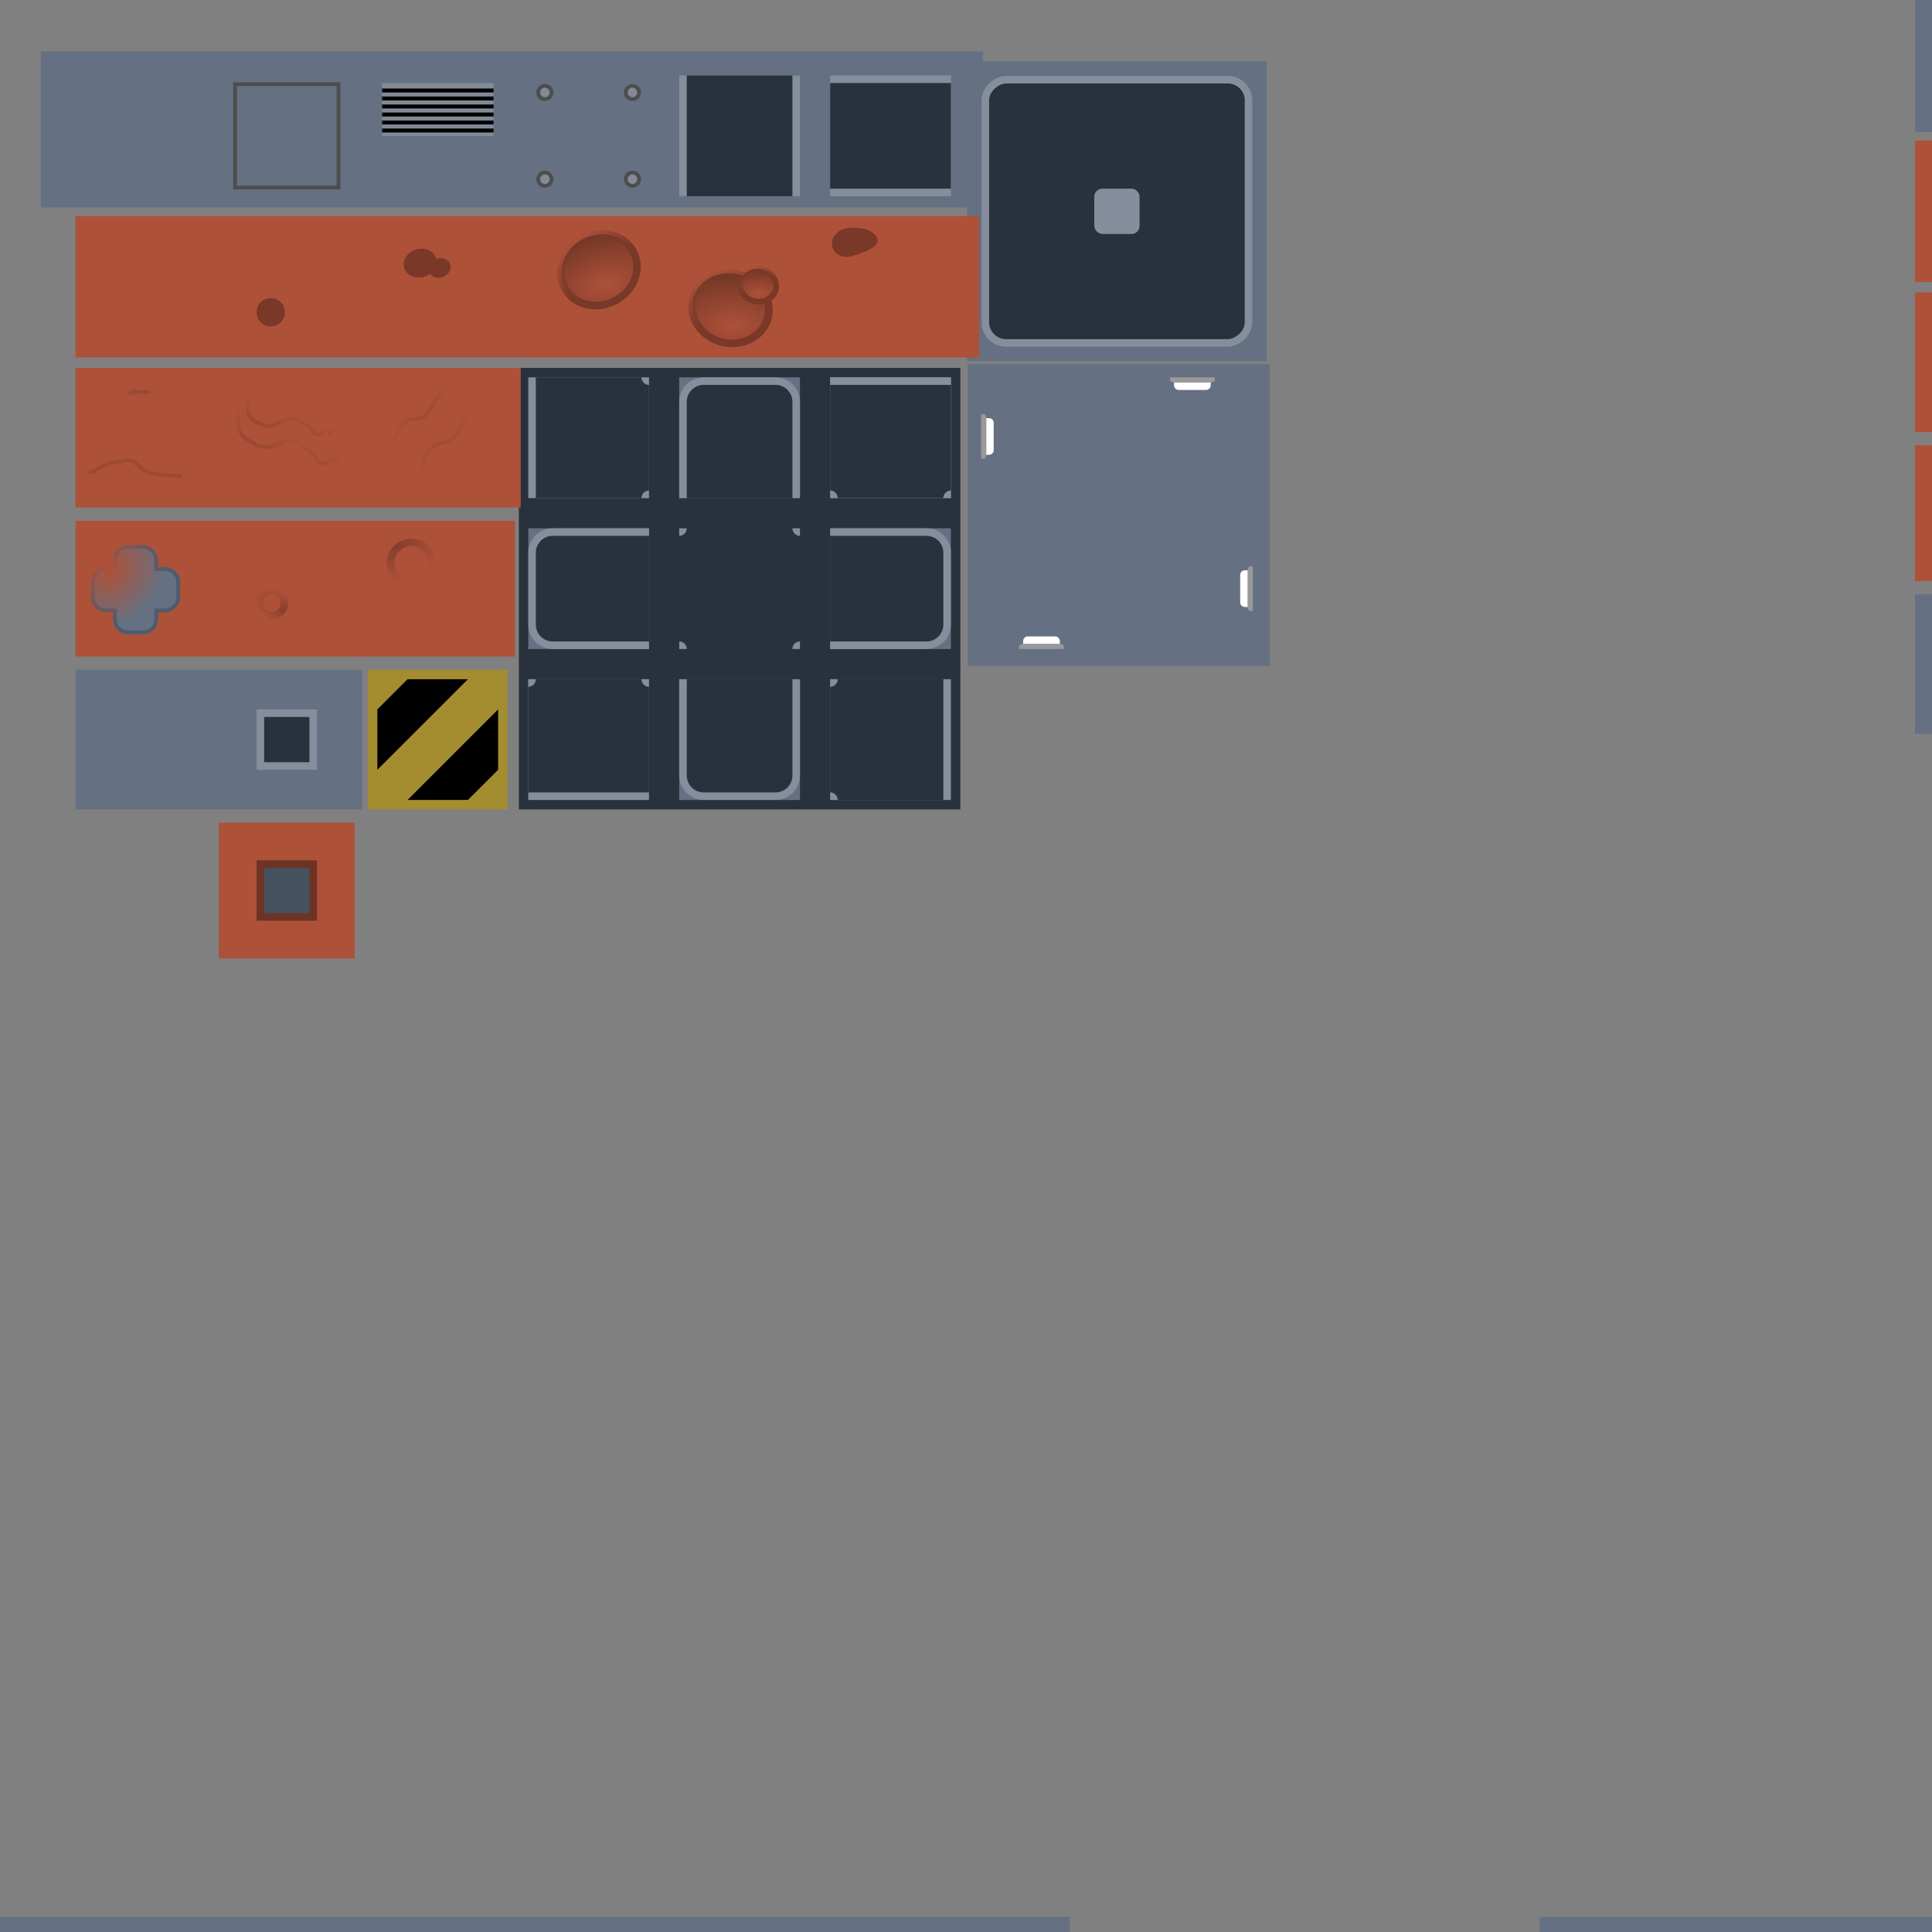 <?xml version="1.0" encoding="UTF-8" standalone="no"?>
<!-- Created with Inkscape (http://www.inkscape.org/) -->

<svg
   xmlns:dc="http://purl.org/dc/elements/1.1/"
   xmlns:cc="http://creativecommons.org/ns#"
   xmlns:rdf="http://www.w3.org/1999/02/22-rdf-syntax-ns#"
   xmlns:svg="http://www.w3.org/2000/svg"
   xmlns="http://www.w3.org/2000/svg"
   xmlns:xlink="http://www.w3.org/1999/xlink"
   xmlns:sodipodi="http://sodipodi.sourceforge.net/DTD/sodipodi-0.dtd"
   xmlns:inkscape="http://www.inkscape.org/namespaces/inkscape"
   width="512"
   height="512"
   viewBox="0 0 512 512"
   id="svg2"
   version="1.1"
   inkscape:version="0.91 r13725"
   sodipodi:docname="tileset.svg"
   inkscape:export-filename="/home/mauve/dev/pyweek24/gfx/mars_tiles.png"
   inkscape:export-xdpi="90"
   inkscape:export-ydpi="90">
  <rect x="0" y="0" width="512" height="512" fill="#808080" stroke="none"/>
  <defs
     id="defs4">
    <linearGradient
       inkscape:collect="always"
       id="linearGradient4850">
      <stop
         style="stop-color:#793828;stop-opacity:1;"
         offset="0"
         id="stop4852" />
      <stop
         style="stop-color:#793828;stop-opacity:0;"
         offset="1"
         id="stop4854" />
    </linearGradient>
    <linearGradient
       inkscape:collect="always"
       id="linearGradient4842">
      <stop
         style="stop-color:#793828;stop-opacity:1;"
         offset="0"
         id="stop4844" />
      <stop
         style="stop-color:#793828;stop-opacity:0;"
         offset="1"
         id="stop4846" />
    </linearGradient>
    <linearGradient
       inkscape:collect="always"
       id="linearGradient4826">
      <stop
         style="stop-color:#ae5139;stop-opacity:1;"
         offset="0"
         id="stop4828" />
      <stop
         style="stop-color:#ae5139;stop-opacity:0;"
         offset="1"
         id="stop4830" />
    </linearGradient>
    <linearGradient
       inkscape:collect="always"
       id="linearGradient4781">
      <stop
         style="stop-color:#000000;stop-opacity:1;"
         offset="0"
         id="stop4783" />
      <stop
         style="stop-color:#000000;stop-opacity:0;"
         offset="1"
         id="stop4785" />
    </linearGradient>
    <linearGradient
       inkscape:collect="always"
       id="linearGradient4751">
      <stop
         style="stop-color:#000000;stop-opacity:1;"
         offset="0"
         id="stop4753" />
      <stop
         style="stop-color:#000000;stop-opacity:0;"
         offset="1"
         id="stop4755" />
    </linearGradient>
    <linearGradient
       inkscape:collect="always"
       id="linearGradient4314">
      <stop
         style="stop-color:#793828;stop-opacity:1;"
         offset="0"
         id="stop4316" />
      <stop
         style="stop-color:#793828;stop-opacity:0;"
         offset="1"
         id="stop4318" />
    </linearGradient>
    <linearGradient
       inkscape:collect="always"
       id="linearGradient4290">
      <stop
         style="stop-color:#ae5139;stop-opacity:1"
         offset="0"
         id="stop4292" />
      <stop
         style="stop-color:#683223;stop-opacity:1"
         offset="1"
         id="stop4294" />
    </linearGradient>
    <radialGradient
       inkscape:collect="always"
       xlink:href="#linearGradient4290"
       id="radialGradient4298"
       cx="-186.793"
       cy="808.208"
       fx="-186.793"
       fy="808.208"
       r="11.253"
       gradientTransform="matrix(0.27,1.407,-2.386,0.061,1788.779,1030.974)"
       gradientUnits="userSpaceOnUse" />
    <linearGradient
       inkscape:collect="always"
       xlink:href="#linearGradient4314"
       id="linearGradient4320"
       x1="-185.61"
       y1="812.164"
       x2="-190.32"
       y2="801.078"
       gradientUnits="userSpaceOnUse" />
    <radialGradient
       inkscape:collect="always"
       xlink:href="#linearGradient4290"
       id="radialGradient4298-3"
       cx="-186.793"
       cy="808.208"
       fx="-186.793"
       fy="808.208"
       r="11.253"
       gradientTransform="matrix(0.268,1.423,-2.362,0.062,2061.278,824.92)"
       gradientUnits="userSpaceOnUse" />
    <linearGradient
       gradientTransform="matrix(0.99,0,0,1.011,290.803,-217.76)"
       inkscape:collect="always"
       xlink:href="#linearGradient4314"
       id="linearGradient4320-5"
       x1="-185.61"
       y1="812.164"
       x2="-190.32"
       y2="801.078"
       gradientUnits="userSpaceOnUse" />
    <radialGradient
       inkscape:collect="always"
       xlink:href="#linearGradient4290"
       id="radialGradient4666"
       gradientUnits="userSpaceOnUse"
       gradientTransform="matrix(0.126,0.665,-1.11,0.029,1030.003,701.936)"
       cx="-186.793"
       cy="808.208"
       fx="-186.793"
       fy="808.208"
       r="11.253" />
    <linearGradient
       inkscape:collect="always"
       xlink:href="#linearGradient4314"
       id="linearGradient4668"
       gradientUnits="userSpaceOnUse"
       gradientTransform="matrix(0.465,0,0,0.473,198.036,214.43)"
       x1="-185.61"
       y1="812.164"
       x2="-190.32"
       y2="801.078" />
    <linearGradient
       inkscape:collect="always"
       xlink:href="#linearGradient4751"
       id="linearGradient4757"
       x1="43.487"
       y1="875.939"
       x2="48.083"
       y2="876.293"
       gradientUnits="userSpaceOnUse"
       gradientTransform="matrix(0.473,-1.254,1.229,0.464,-1042.887,288.697)" />
    <linearGradient
       inkscape:collect="always"
       xlink:href="#linearGradient4751"
       id="linearGradient4761"
       gradientUnits="userSpaceOnUse"
       gradientTransform="matrix(0.397,-1.091,1.031,0.277,-865.839,438.678)"
       x1="43.487"
       y1="875.939"
       x2="48.083"
       y2="876.293" />
    <radialGradient
       inkscape:collect="always"
       xlink:href="#linearGradient4781"
       id="radialGradient4787"
       cx="79.344"
       cy="871.071"
       fx="79.344"
       fy="871.071"
       r="11.612"
       gradientTransform="matrix(0.639,1.066,-0.986,0.591,886.565,274.191)"
       gradientUnits="userSpaceOnUse" />
    <radialGradient
       inkscape:collect="always"
       xlink:href="#linearGradient4826"
       id="radialGradient4832"
       cx="7.28"
       cy="906.698"
       fx="7.28"
       fy="906.698"
       r="16"
       gradientUnits="userSpaceOnUse"
       gradientTransform="matrix(0.597,0.597,-0.707,0.707,645.98,18.393)" />
    <radialGradient
       inkscape:collect="always"
       xlink:href="#linearGradient4842"
       id="radialGradient4848"
       cx="68.589"
       cy="897.506"
       fx="68.589"
       fy="897.506"
       r="6.48"
       gradientUnits="userSpaceOnUse"
       gradientTransform="matrix(0.41,1.394,-1.917,0.563,1797.409,84.308)" />
    <radialGradient
       inkscape:collect="always"
       xlink:href="#linearGradient4850"
       id="radialGradient4856"
       cx="47.75"
       cy="914.612"
       fx="47.75"
       fy="914.612"
       r="4.359"
       gradientUnits="userSpaceOnUse"
       gradientTransform="matrix(-2.065,-1.204,0.504,-0.864,-306.503,1522.148)" />
    <radialGradient
       inkscape:collect="always"
       xlink:href="#linearGradient4290"
       id="radialGradient7381"
       gradientUnits="userSpaceOnUse"
       gradientTransform="matrix(0.27,1.407,-2.386,0.061,1788.779,1030.974)"
       cx="-186.793"
       cy="808.208"
       fx="-186.793"
       fy="808.208"
       r="11.253" />
    <linearGradient
       inkscape:collect="always"
       xlink:href="#linearGradient4314"
       id="linearGradient7383"
       gradientUnits="userSpaceOnUse"
       x1="-185.61"
       y1="812.164"
       x2="-190.32"
       y2="801.078" />
    <radialGradient
       inkscape:collect="always"
       xlink:href="#linearGradient4781"
       id="radialGradient7385"
       gradientUnits="userSpaceOnUse"
       gradientTransform="matrix(0.639,1.066,-0.986,0.591,886.565,274.191)"
       cx="79.344"
       cy="871.071"
       fx="79.344"
       fy="871.071"
       r="11.612" />
    <radialGradient
       inkscape:collect="always"
       xlink:href="#linearGradient4781"
       id="radialGradient7387"
       gradientUnits="userSpaceOnUse"
       gradientTransform="matrix(0.639,1.066,-0.986,0.591,886.565,274.191)"
       cx="79.344"
       cy="871.071"
       fx="79.344"
       fy="871.071"
       r="11.612" />
  </defs>
  <sodipodi:namedview
     id="base"
     pagecolor="#ffffff"
     bordercolor="#666666"
     borderopacity="1.0"
     inkscape:pageopacity="0.0"
     inkscape:pageshadow="2"
     inkscape:zoom="1.4142136"
     inkscape:cx="262.19489"
     inkscape:cy="480.36726"
     inkscape:document-units="px"
     inkscape:current-layer="layer1"
     showgrid="true"
     units="px"
     inkscape:window-width="1535"
     inkscape:window-height="876"
     inkscape:window-x="65"
     inkscape:window-y="24"
     inkscape:window-maximized="1"
     inkscape:snap-global="true"
     inkscape:snap-bbox="false"
     inkscape:snap-nodes="false"
     inkscape:snap-others="false"
     inkscape:snap-grids="true"
     showguides="false">
    <inkscape:grid
       type="xygrid"
       id="grid3355"
       spacingx="8"
       spacingy="8"
       originx="0"
       originy="-8" />
  </sodipodi:namedview>
  <g
     inkscape:label="Layer 1"
     inkscape:groupmode="layer"
     id="layer1"
     transform="translate(0,-540.362)">
    <rect
       transform="matrix(0,1,-1,0,0,0)"
       y="-335.712"
       x="556.65"
       height="79.425"
       width="79.425"
       id="rect3592"
       style="color:#000000;clip-rule:nonzero;display:inline;overflow:visible;visibility:visible;opacity:1;isolation:auto;mix-blend-mode:normal;color-interpolation:sRGB;color-interpolation-filters:linearRGB;solid-color:#000000;solid-opacity:1;fill:#657182;fill-opacity:1;fill-rule:evenodd;stroke:none;stroke-width:1px;stroke-linecap:butt;stroke-linejoin:miter;stroke-miterlimit:4;stroke-dasharray:none;stroke-dashoffset:0;stroke-opacity:1;color-rendering:auto;image-rendering:auto;shape-rendering:auto;text-rendering:auto;enable-background:accumulate" />
    <rect
       style="color:#000000;clip-rule:nonzero;display:inline;overflow:visible;visibility:visible;opacity:1;isolation:auto;mix-blend-mode:normal;color-interpolation:sRGB;color-interpolation-filters:linearRGB;solid-color:#000000;solid-opacity:1;fill:#657182;fill-opacity:1;fill-rule:evenodd;stroke:none;stroke-width:1px;stroke-linecap:butt;stroke-linejoin:miter;stroke-miterlimit:4;stroke-dasharray:none;stroke-dashoffset:0;stroke-opacity:1;color-rendering:auto;image-rendering:auto;shape-rendering:auto;text-rendering:auto;enable-background:accumulate"
       id="rect3533"
       width="80"
       height="80"
       x="256.5"
       y="636.862" />
    <rect
       transform="matrix(0,1,-1,0,0,0)"
       y="-254.5"
       x="637.862"
       height="117"
       width="117"
       id="rect3516"
       style="color:#000000;clip-rule:nonzero;display:inline;overflow:visible;visibility:visible;opacity:1;isolation:auto;mix-blend-mode:normal;color-interpolation:sRGB;color-interpolation-filters:linearRGB;solid-color:#000000;solid-opacity:1;fill:#28313c;fill-opacity:1;fill-rule:evenodd;stroke:none;stroke-width:1px;stroke-linecap:butt;stroke-linejoin:miter;stroke-miterlimit:4;stroke-dasharray:none;stroke-dashoffset:0;stroke-opacity:1;color-rendering:auto;image-rendering:auto;shape-rendering:auto;text-rendering:auto;enable-background:accumulate" />
    <g
       id="g7654"
       transform="translate(20,28)">
      <rect
         style="color:#000000;clip-rule:nonzero;display:inline;overflow:visible;visibility:visible;opacity:1;isolation:auto;mix-blend-mode:normal;color-interpolation:sRGB;color-interpolation-filters:linearRGB;solid-color:#000000;solid-opacity:1;fill:#ae5139;fill-opacity:1;fill-rule:evenodd;stroke:none;stroke-width:1px;stroke-linecap:butt;stroke-linejoin:miter;stroke-miterlimit:4;stroke-dasharray:none;stroke-dashoffset:0;stroke-opacity:1;color-rendering:auto;image-rendering:auto;shape-rendering:auto;text-rendering:auto;enable-background:accumulate"
         id="rect4725"
         width="116.5"
         height="36"
         x="0"
         y="650.362" />
      <path
         inkscape:connector-curvature="0"
         id="rect4809"
         d="m 13.965,657.329 c -1.959,0 -3.535,1.576 -3.535,3.535 l 0,2.299 -2.299,0 c -1.959,0 -3.535,1.576 -3.535,3.535 l 0,3.889 c 0,1.959 1.576,3.535 3.535,3.535 l 2.299,0 0,2.299 c 0,1.959 1.576,3.535 3.535,3.535 l 3.889,0 c 1.959,0 3.537,-1.576 3.537,-3.535 l 0,-2.299 2.297,0 c 1.959,0 3.535,-1.576 3.535,-3.535 l 0,-3.889 c 0,-1.959 -1.576,-3.535 -3.535,-3.535 l -2.297,0 0,-2.299 c 0,-1.959 -1.578,-3.535 -3.537,-3.535 l -3.889,0 z"
         style="color:#000000;clip-rule:nonzero;display:inline;overflow:visible;visibility:visible;opacity:1;isolation:auto;mix-blend-mode:normal;color-interpolation:sRGB;color-interpolation-filters:linearRGB;solid-color:#000000;solid-opacity:1;fill:#657182;fill-opacity:1;fill-rule:evenodd;stroke:#4b5c71;stroke-width:1px;stroke-linecap:butt;stroke-linejoin:miter;stroke-miterlimit:4;stroke-dasharray:none;stroke-dashoffset:0;stroke-opacity:1;color-rendering:auto;image-rendering:auto;shape-rendering:auto;text-rendering:auto;enable-background:accumulate" />
      <rect
         y="652.362"
         x="0"
         height="32"
         width="32"
         id="rect4816"
         style="color:#000000;clip-rule:nonzero;display:inline;overflow:visible;visibility:visible;opacity:1;isolation:auto;mix-blend-mode:normal;color-interpolation:sRGB;color-interpolation-filters:linearRGB;solid-color:#000000;solid-opacity:1;fill:url(#radialGradient4832);fill-opacity:1;fill-rule:evenodd;stroke:none;stroke-width:1px;stroke-linecap:butt;stroke-linejoin:miter;stroke-miterlimit:4;stroke-dasharray:none;stroke-dashoffset:0;stroke-opacity:1;color-rendering:auto;image-rendering:auto;shape-rendering:auto;text-rendering:auto;enable-background:accumulate" />
    </g>
    <g
       id="g7638"
       transform="translate(20,20)">
      <rect
         y="617.862"
         x="0"
         height="37"
         width="118"
         id="rect4723"
         style="color:#000000;clip-rule:nonzero;display:inline;overflow:visible;visibility:visible;opacity:1;isolation:auto;mix-blend-mode:normal;color-interpolation:sRGB;color-interpolation-filters:linearRGB;solid-color:#000000;solid-opacity:1;fill:#ae5139;fill-opacity:1;fill-rule:evenodd;stroke:none;stroke-width:1px;stroke-linecap:butt;stroke-linejoin:miter;stroke-miterlimit:4;stroke-dasharray:none;stroke-dashoffset:0;stroke-opacity:1;color-rendering:auto;image-rendering:auto;shape-rendering:auto;text-rendering:auto;enable-background:accumulate" />
      <path
         inkscape:connector-curvature="0"
         id="path4789"
         d="m 3.889,645.839 c 0.021,-1.017 2.097,-0.913 0.493,-0.216 2.282,-1.691 4.991,-3.132 7.891,-2.92 2.731,-1.57 3.875,1.066 5.856,2.252 2.713,1.387 5.807,1.14 8.74,1.576 0.472,0.042 0.944,-10e-4 1.416,0.015"
         style="opacity:0.1;fill:none;fill-rule:evenodd;stroke:#000000;stroke-width:1px;stroke-linecap:butt;stroke-linejoin:miter;stroke-opacity:1" />
      <path
         inkscape:connector-curvature="0"
         id="path4797"
         d="m 14.496,624.272 c 0.55,-0.01 1.069,-0.325 1.621,-0.241 0.345,0.198 -0.001,0.565 -0.302,0.501 -0.464,0.009 -0.936,-0.053 -1.374,-0.209 0.029,-0.104 0.308,-0.028 0.444,-0.051 1.638,0 3.276,0 4.915,0"
         style="opacity:0.1;fill:none;fill-rule:evenodd;stroke:#000000;stroke-width:1px;stroke-linecap:butt;stroke-linejoin:miter;stroke-opacity:1" />
    </g>
    <g
       transform="matrix(0,1,-1,0,1048.362,512.362)"
       id="g4490">
      <rect
         style="color:#000000;clip-rule:nonzero;display:inline;overflow:visible;visibility:visible;opacity:1;isolation:auto;mix-blend-mode:normal;color-interpolation:sRGB;color-interpolation-filters:linearRGB;solid-color:#000000;solid-opacity:1;fill:#858e9c;fill-opacity:1;fill-rule:evenodd;stroke:none;stroke-width:1px;stroke-linecap:butt;stroke-linejoin:miter;stroke-miterlimit:4;stroke-dasharray:none;stroke-dashoffset:0;stroke-opacity:1;color-rendering:auto;image-rendering:auto;shape-rendering:auto;text-rendering:auto;enable-background:accumulate"
         id="rect4492"
         width="32"
         height="32"
         x="128"
         y="796.362" />
      <rect
         y="796.362"
         x="130"
         height="32"
         width="30"
         id="rect4494"
         style="color:#000000;clip-rule:nonzero;display:inline;overflow:visible;visibility:visible;opacity:1;isolation:auto;mix-blend-mode:normal;color-interpolation:sRGB;color-interpolation-filters:linearRGB;solid-color:#000000;solid-opacity:1;fill:#28313c;fill-opacity:1;fill-rule:evenodd;stroke:none;stroke-width:1px;stroke-linecap:butt;stroke-linejoin:miter;stroke-miterlimit:4;stroke-dasharray:none;stroke-dashoffset:0;stroke-opacity:1;color-rendering:auto;image-rendering:auto;shape-rendering:auto;text-rendering:auto;enable-background:accumulate" />
      <path
         d="m -157.997,-828.366 a 2,2 0 0 1 -2,2 l 0,-2 z"
         sodipodi:end="1.5707963"
         sodipodi:start="0"
         sodipodi:ry="2"
         sodipodi:rx="2"
         sodipodi:cy="-828.36597"
         sodipodi:cx="-159.99664"
         sodipodi:type="arc"
         style="color:#000000;clip-rule:nonzero;display:inline;overflow:visible;visibility:visible;opacity:1;isolation:auto;mix-blend-mode:normal;color-interpolation:sRGB;color-interpolation-filters:linearRGB;solid-color:#000000;solid-opacity:1;fill:#858e9c;fill-opacity:1;fill-rule:nonzero;stroke:none;stroke-width:2;stroke-linecap:butt;stroke-linejoin:miter;stroke-miterlimit:4;stroke-dasharray:none;stroke-dashoffset:0;stroke-opacity:1;color-rendering:auto;image-rendering:auto;shape-rendering:auto;text-rendering:auto;enable-background:accumulate"
         id="path4437"
         transform="scale(-1,-1)" />
      <path
         transform="scale(-1,1)"
         id="path4511"
         style="color:#000000;clip-rule:nonzero;display:inline;overflow:visible;visibility:visible;opacity:1;isolation:auto;mix-blend-mode:normal;color-interpolation:sRGB;color-interpolation-filters:linearRGB;solid-color:#000000;solid-opacity:1;fill:#858e9c;fill-opacity:1;fill-rule:nonzero;stroke:none;stroke-width:2;stroke-linecap:butt;stroke-linejoin:miter;stroke-miterlimit:4;stroke-dasharray:none;stroke-dashoffset:0;stroke-opacity:1;color-rendering:auto;image-rendering:auto;shape-rendering:auto;text-rendering:auto;enable-background:accumulate"
         sodipodi:type="arc"
         sodipodi:cx="-159.99664"
         sodipodi:cy="796.36597"
         sodipodi:rx="2"
         sodipodi:ry="2"
         sodipodi:start="0"
         sodipodi:end="1.5707963"
         d="m -157.997,796.366 a 2,2 0 0 1 -2,2 l 0,-2 z" />
    </g>
    <rect
       style="color:#000000;clip-rule:nonzero;display:inline;overflow:visible;visibility:visible;opacity:1;isolation:auto;mix-blend-mode:normal;color-interpolation:sRGB;color-interpolation-filters:linearRGB;solid-color:#000000;solid-opacity:1;fill:#657182;fill-opacity:1;fill-rule:evenodd;stroke:none;stroke-width:1px;stroke-linecap:butt;stroke-linejoin:miter;stroke-miterlimit:4;stroke-dasharray:none;stroke-dashoffset:0;stroke-opacity:1;color-rendering:auto;image-rendering:auto;shape-rendering:auto;text-rendering:auto;enable-background:accumulate"
       id="rect3357"
       width="249.692"
       height="41.364"
       x="10.808"
       y="553.998" />
    <rect
       y="560.362"
       x="60"
       height="32"
       width="32"
       id="rect3359"
       style="color:#000000;clip-rule:nonzero;display:inline;overflow:visible;visibility:visible;opacity:1;isolation:auto;mix-blend-mode:normal;color-interpolation:sRGB;color-interpolation-filters:linearRGB;solid-color:#000000;solid-opacity:1;fill:#657182;fill-opacity:1;fill-rule:evenodd;stroke:none;stroke-width:1px;stroke-linecap:butt;stroke-linejoin:miter;stroke-miterlimit:4;stroke-dasharray:none;stroke-dashoffset:0;stroke-opacity:1;color-rendering:auto;image-rendering:auto;shape-rendering:auto;text-rendering:auto;enable-background:accumulate" />
    <rect
       style="color:#000000;clip-rule:nonzero;display:inline;overflow:visible;visibility:visible;opacity:1;isolation:auto;mix-blend-mode:normal;color-interpolation:sRGB;color-interpolation-filters:linearRGB;solid-color:#000000;solid-opacity:1;fill:none;fill-opacity:1;fill-rule:evenodd;stroke:#4d4d4d;stroke-width:1px;stroke-linecap:butt;stroke-linejoin:miter;stroke-miterlimit:4;stroke-dasharray:none;stroke-dashoffset:0;stroke-opacity:1;color-rendering:auto;image-rendering:auto;shape-rendering:auto;text-rendering:auto;enable-background:accumulate"
       id="rect3361"
       width="27.404"
       height="27.404"
       x="62.298"
       y="562.66" />
    <rect
       style="color:#000000;clip-rule:nonzero;display:inline;overflow:visible;visibility:visible;opacity:1;isolation:auto;mix-blend-mode:normal;color-interpolation:sRGB;color-interpolation-filters:linearRGB;solid-color:#000000;solid-opacity:1;fill:#657182;fill-opacity:1;fill-rule:evenodd;stroke:none;stroke-width:1px;stroke-linecap:butt;stroke-linejoin:miter;stroke-miterlimit:4;stroke-dasharray:none;stroke-dashoffset:0;stroke-opacity:1;color-rendering:auto;image-rendering:auto;shape-rendering:auto;text-rendering:auto;enable-background:accumulate"
       id="rect3363"
       width="32"
       height="32"
       x="100"
       y="560.362" />
    <g
       id="g3379"
       transform="matrix(0.923,0,0,1,42.187,-233.967)">
      <rect
         style="color:#000000;clip-rule:nonzero;display:inline;overflow:visible;visibility:visible;opacity:1;isolation:auto;mix-blend-mode:normal;color-interpolation:sRGB;color-interpolation-filters:linearRGB;solid-color:#000000;solid-opacity:1;fill:#828a97;fill-opacity:1;fill-rule:evenodd;stroke:none;stroke-width:1px;stroke-linecap:butt;stroke-linejoin:miter;stroke-miterlimit:4;stroke-dasharray:none;stroke-dashoffset:0;stroke-opacity:1;color-rendering:auto;image-rendering:auto;shape-rendering:auto;text-rendering:auto;enable-background:accumulate"
         id="rect3377"
         width="32"
         height="14"
         x="64"
         y="796.362" />
      <path
         style="fill:none;fill-rule:evenodd;stroke:#000000;stroke-width:1.041px;stroke-linecap:butt;stroke-linejoin:miter;stroke-opacity:1"
         d="m 64,798.307 32,0"
         id="path3367"
         inkscape:connector-curvature="0" />
      <path
         style="fill:none;fill-rule:evenodd;stroke:#000000;stroke-width:1.041px;stroke-linecap:butt;stroke-linejoin:miter;stroke-opacity:1"
         d="m 64,800.428 32,0"
         id="path3369"
         inkscape:connector-curvature="0" />
      <path
         style="fill:none;fill-rule:evenodd;stroke:#000000;stroke-width:1.041px;stroke-linecap:butt;stroke-linejoin:miter;stroke-opacity:1"
         d="m 64,802.549 32,0"
         id="path3371"
         inkscape:connector-curvature="0" />
      <path
         style="fill:none;fill-rule:evenodd;stroke:#000000;stroke-width:1.041px;stroke-linecap:butt;stroke-linejoin:miter;stroke-opacity:1"
         d="m 64,804.671 32,0"
         id="path3373"
         inkscape:connector-curvature="0" />
      <path
         style="fill:none;fill-rule:evenodd;stroke:#000000;stroke-width:1.041px;stroke-linecap:butt;stroke-linejoin:miter;stroke-opacity:1"
         d="m 64,806.792 32,0"
         id="path3375"
         inkscape:connector-curvature="0" />
      <path
         inkscape:connector-curvature="0"
         id="path3365"
         d="m 64,808.913 32,0"
         style="fill:none;fill-rule:evenodd;stroke:#000000;stroke-width:1.041px;stroke-linecap:butt;stroke-linejoin:miter;stroke-opacity:1" />
    </g>
    <g
       id="g7625"
       transform="translate(20,20)">
      <rect
         style="color:#000000;clip-rule:nonzero;display:inline;overflow:visible;visibility:visible;opacity:1;isolation:auto;mix-blend-mode:normal;color-interpolation:sRGB;color-interpolation-filters:linearRGB;solid-color:#000000;solid-opacity:1;fill:#657182;fill-opacity:1;fill-rule:evenodd;stroke:none;stroke-width:1px;stroke-linecap:butt;stroke-linejoin:miter;stroke-miterlimit:4;stroke-dasharray:none;stroke-dashoffset:0;stroke-opacity:1;color-rendering:auto;image-rendering:auto;shape-rendering:auto;text-rendering:auto;enable-background:accumulate"
         id="rect3388"
         width="32"
         height="32"
         x="120"
         y="540.362" />
      <g
         transform="translate(24.122,-255.672)"
         id="g3404">
        <circle
           r="1.768"
           cy="800.544"
           cx="100.277"
           id="circle3398"
           style="color:#000000;clip-rule:nonzero;display:inline;overflow:visible;visibility:visible;opacity:1;isolation:auto;mix-blend-mode:normal;color-interpolation:sRGB;color-interpolation-filters:linearRGB;solid-color:#000000;solid-opacity:1;fill:#828a97;fill-opacity:1;fill-rule:nonzero;stroke:#4d4d4d;stroke-width:1px;stroke-linecap:butt;stroke-linejoin:miter;stroke-miterlimit:4;stroke-dasharray:none;stroke-dashoffset:0;stroke-opacity:1;color-rendering:auto;image-rendering:auto;shape-rendering:auto;text-rendering:auto;enable-background:accumulate" />
        <circle
           r="1.768"
           cy="800.544"
           cx="123.479"
           id="circle3400"
           style="color:#000000;clip-rule:nonzero;display:inline;overflow:visible;visibility:visible;opacity:1;isolation:auto;mix-blend-mode:normal;color-interpolation:sRGB;color-interpolation-filters:linearRGB;solid-color:#000000;solid-opacity:1;fill:#828a97;fill-opacity:1;fill-rule:nonzero;stroke:#4d4d4d;stroke-width:1px;stroke-linecap:butt;stroke-linejoin:miter;stroke-miterlimit:4;stroke-dasharray:none;stroke-dashoffset:0;stroke-opacity:1;color-rendering:auto;image-rendering:auto;shape-rendering:auto;text-rendering:auto;enable-background:accumulate" />
        <circle
           r="1.768"
           cy="823.525"
           cx="123.479"
           id="circle3402"
           style="color:#000000;clip-rule:nonzero;display:inline;overflow:visible;visibility:visible;opacity:1;isolation:auto;mix-blend-mode:normal;color-interpolation:sRGB;color-interpolation-filters:linearRGB;solid-color:#000000;solid-opacity:1;fill:#828a97;fill-opacity:1;fill-rule:nonzero;stroke:#4d4d4d;stroke-width:1px;stroke-linecap:butt;stroke-linejoin:miter;stroke-miterlimit:4;stroke-dasharray:none;stroke-dashoffset:0;stroke-opacity:1;color-rendering:auto;image-rendering:auto;shape-rendering:auto;text-rendering:auto;enable-background:accumulate" />
        <circle
           style="color:#000000;clip-rule:nonzero;display:inline;overflow:visible;visibility:visible;opacity:1;isolation:auto;mix-blend-mode:normal;color-interpolation:sRGB;color-interpolation-filters:linearRGB;solid-color:#000000;solid-opacity:1;fill:#828a97;fill-opacity:1;fill-rule:nonzero;stroke:#4d4d4d;stroke-width:1px;stroke-linecap:butt;stroke-linejoin:miter;stroke-miterlimit:4;stroke-dasharray:none;stroke-dashoffset:0;stroke-opacity:1;color-rendering:auto;image-rendering:auto;shape-rendering:auto;text-rendering:auto;enable-background:accumulate"
           id="path3396"
           cx="100.277"
           cy="823.525"
           r="1.768" />
      </g>
    </g>
    <g
       id="g3414"
       transform="translate(52,-236)">
      <rect
         style="color:#000000;clip-rule:nonzero;display:inline;overflow:visible;visibility:visible;opacity:1;isolation:auto;mix-blend-mode:normal;color-interpolation:sRGB;color-interpolation-filters:linearRGB;solid-color:#000000;solid-opacity:1;fill:#858e9c;fill-opacity:1;fill-rule:evenodd;stroke:none;stroke-width:1px;stroke-linecap:butt;stroke-linejoin:miter;stroke-miterlimit:4;stroke-dasharray:none;stroke-dashoffset:0;stroke-opacity:1;color-rendering:auto;image-rendering:auto;shape-rendering:auto;text-rendering:auto;enable-background:accumulate"
         id="rect3410"
         width="32"
         height="32"
         x="128"
         y="796.362" />
      <rect
         y="796.362"
         x="130"
         height="32"
         width="28"
         id="rect3412"
         style="color:#000000;clip-rule:nonzero;display:inline;overflow:visible;visibility:visible;opacity:1;isolation:auto;mix-blend-mode:normal;color-interpolation:sRGB;color-interpolation-filters:linearRGB;solid-color:#000000;solid-opacity:1;fill:#28313c;fill-opacity:1;fill-rule:evenodd;stroke:none;stroke-width:1px;stroke-linecap:butt;stroke-linejoin:miter;stroke-miterlimit:4;stroke-dasharray:none;stroke-dashoffset:0;stroke-opacity:1;color-rendering:auto;image-rendering:auto;shape-rendering:auto;text-rendering:auto;enable-background:accumulate" />
    </g>
    <g
       id="g3418"
       transform="matrix(0,1,-1,0,1048.362,432.362)">
      <rect
         y="796.362"
         x="128"
         height="32"
         width="32"
         id="rect3420"
         style="color:#000000;clip-rule:nonzero;display:inline;overflow:visible;visibility:visible;opacity:1;isolation:auto;mix-blend-mode:normal;color-interpolation:sRGB;color-interpolation-filters:linearRGB;solid-color:#000000;solid-opacity:1;fill:#858e9c;fill-opacity:1;fill-rule:evenodd;stroke:none;stroke-width:1px;stroke-linecap:butt;stroke-linejoin:miter;stroke-miterlimit:4;stroke-dasharray:none;stroke-dashoffset:0;stroke-opacity:1;color-rendering:auto;image-rendering:auto;shape-rendering:auto;text-rendering:auto;enable-background:accumulate" />
      <rect
         style="color:#000000;clip-rule:nonzero;display:inline;overflow:visible;visibility:visible;opacity:1;isolation:auto;mix-blend-mode:normal;color-interpolation:sRGB;color-interpolation-filters:linearRGB;solid-color:#000000;solid-opacity:1;fill:#28313c;fill-opacity:1;fill-rule:evenodd;stroke:none;stroke-width:1px;stroke-linecap:butt;stroke-linejoin:miter;stroke-miterlimit:4;stroke-dasharray:none;stroke-dashoffset:0;stroke-opacity:1;color-rendering:auto;image-rendering:auto;shape-rendering:auto;text-rendering:auto;enable-background:accumulate"
         id="rect3422"
         width="28"
         height="32"
         x="130"
         y="796.362" />
    </g>
    <g
       transform="matrix(0,2.25,-2.25,0,2123.815,272.362)"
       id="g3424">
      <rect
         style="color:#000000;clip-rule:nonzero;display:inline;overflow:visible;visibility:visible;opacity:1;isolation:auto;mix-blend-mode:normal;color-interpolation:sRGB;color-interpolation-filters:linearRGB;solid-color:#000000;solid-opacity:1;fill:#657182;fill-opacity:1;fill-rule:evenodd;stroke:none;stroke-width:1px;stroke-linecap:butt;stroke-linejoin:miter;stroke-miterlimit:4;stroke-dasharray:none;stroke-dashoffset:0;stroke-opacity:1;color-rendering:auto;image-rendering:auto;shape-rendering:auto;text-rendering:auto;enable-background:accumulate"
         id="rect3426"
         width="32"
         height="32"
         x="128"
         y="796.362" />
      <rect
         y="796.862"
         x="128.5"
         height="31"
         width="31"
         id="rect3428"
         style="color:#000000;clip-rule:nonzero;display:inline;overflow:visible;visibility:visible;opacity:1;isolation:auto;mix-blend-mode:normal;color-interpolation:sRGB;color-interpolation-filters:linearRGB;solid-color:#000000;solid-opacity:1;fill:#28313c;fill-opacity:1;fill-rule:evenodd;stroke:#858e9c;stroke-width:0.889;stroke-linecap:butt;stroke-linejoin:miter;stroke-miterlimit:4;stroke-dasharray:none;stroke-dashoffset:0;stroke-opacity:1;color-rendering:auto;image-rendering:auto;shape-rendering:auto;text-rendering:auto;enable-background:accumulate"
         rx="2.444"
         ry="2.444" />
    </g>
    <rect
       y="597.612"
       x="20"
       height="37.5"
       width="239.5"
       id="rect4233"
       style="color:#000000;clip-rule:nonzero;display:inline;overflow:visible;visibility:visible;opacity:1;isolation:auto;mix-blend-mode:normal;color-interpolation:sRGB;color-interpolation-filters:linearRGB;solid-color:#000000;solid-opacity:1;fill:#ae5139;fill-opacity:1;fill-rule:evenodd;stroke:none;stroke-width:1px;stroke-linecap:butt;stroke-linejoin:miter;stroke-miterlimit:4;stroke-dasharray:none;stroke-dashoffset:0;stroke-opacity:1;color-rendering:auto;image-rendering:auto;shape-rendering:auto;text-rendering:auto;enable-background:accumulate" />
    <g
       id="g4239"
       transform="translate(28,-228)">
      <rect
         y="828.362"
         x="32"
         height="32"
         width="32"
         id="rect4235"
         style="color:#000000;clip-rule:nonzero;display:inline;overflow:visible;visibility:visible;opacity:1;isolation:auto;mix-blend-mode:normal;color-interpolation:sRGB;color-interpolation-filters:linearRGB;solid-color:#000000;solid-opacity:1;fill:#ae5139;fill-opacity:1;fill-rule:evenodd;stroke:none;stroke-width:1px;stroke-linecap:butt;stroke-linejoin:miter;stroke-miterlimit:4;stroke-dasharray:none;stroke-dashoffset:0;stroke-opacity:1;color-rendering:auto;image-rendering:auto;shape-rendering:auto;text-rendering:auto;enable-background:accumulate" />
      <circle
         r="3.75"
         cy="851.112"
         cx="43.75"
         id="path4237"
         style="color:#000000;clip-rule:nonzero;display:inline;overflow:visible;visibility:visible;opacity:1;isolation:auto;mix-blend-mode:normal;color-interpolation:sRGB;color-interpolation-filters:linearRGB;solid-color:#000000;solid-opacity:1;fill:#793828;fill-opacity:1;fill-rule:nonzero;stroke:none;stroke-width:2;stroke-linecap:butt;stroke-linejoin:miter;stroke-miterlimit:4;stroke-dasharray:none;stroke-dashoffset:0;stroke-opacity:1;color-rendering:auto;image-rendering:auto;shape-rendering:auto;text-rendering:auto;enable-background:accumulate" />
    </g>
    <g
       id="g4255"
       transform="translate(68,-228)">
      <rect
         style="color:#000000;clip-rule:nonzero;display:inline;overflow:visible;visibility:visible;opacity:1;isolation:auto;mix-blend-mode:normal;color-interpolation:sRGB;color-interpolation-filters:linearRGB;solid-color:#000000;solid-opacity:1;fill:#ae5139;fill-opacity:1;fill-rule:evenodd;stroke:none;stroke-width:1px;stroke-linecap:butt;stroke-linejoin:miter;stroke-miterlimit:4;stroke-dasharray:none;stroke-dashoffset:0;stroke-opacity:1;color-rendering:auto;image-rendering:auto;shape-rendering:auto;text-rendering:auto;enable-background:accumulate"
         id="rect4257"
         width="32"
         height="32"
         x="32"
         y="828.362" />
      <ellipse
         style="color:#000000;clip-rule:nonzero;display:inline;overflow:visible;visibility:visible;opacity:1;isolation:auto;mix-blend-mode:normal;color-interpolation:sRGB;color-interpolation-filters:linearRGB;solid-color:#000000;solid-opacity:1;fill:#793828;fill-opacity:1;fill-rule:nonzero;stroke:none;stroke-width:2;stroke-linecap:butt;stroke-linejoin:miter;stroke-miterlimit:4;stroke-dasharray:none;stroke-dashoffset:0;stroke-opacity:1;color-rendering:auto;image-rendering:auto;shape-rendering:auto;text-rendering:auto;enable-background:accumulate"
         id="circle4259"
         cx="-211.919"
         cy="812.268"
         rx="4.375"
         ry="3.75"
         transform="matrix(0.953,-0.302,0.302,0.953,0,0)" />
      <ellipse
         transform="matrix(0.953,-0.302,0.302,0.953,0,0)"
         ry="2.557"
         rx="2.983"
         cy="815.041"
         cx="-207.42"
         id="ellipse4261"
         style="color:#000000;clip-rule:nonzero;display:inline;overflow:visible;visibility:visible;opacity:1;isolation:auto;mix-blend-mode:normal;color-interpolation:sRGB;color-interpolation-filters:linearRGB;solid-color:#000000;solid-opacity:1;fill:#793828;fill-opacity:1;fill-rule:nonzero;stroke:none;stroke-width:2;stroke-linecap:butt;stroke-linejoin:miter;stroke-miterlimit:4;stroke-dasharray:none;stroke-dashoffset:0;stroke-opacity:1;color-rendering:auto;image-rendering:auto;shape-rendering:auto;text-rendering:auto;enable-background:accumulate" />
      <ellipse
         transform="matrix(0.953,-0.302,0.302,0.953,0,0)"
         ry="3.75"
         rx="4.375"
         cy="812.268"
         cx="-211.919"
         id="ellipse4670"
         style="color:#000000;clip-rule:nonzero;display:inline;overflow:visible;visibility:visible;opacity:1;isolation:auto;mix-blend-mode:normal;color-interpolation:sRGB;color-interpolation-filters:linearRGB;solid-color:#000000;solid-opacity:1;fill:#793828;fill-opacity:1;fill-rule:nonzero;stroke:none;stroke-width:2;stroke-linecap:butt;stroke-linejoin:miter;stroke-miterlimit:4;stroke-dasharray:none;stroke-dashoffset:0;stroke-opacity:1;color-rendering:auto;image-rendering:auto;shape-rendering:auto;text-rendering:auto;enable-background:accumulate" />
    </g>
    <g
       transform="translate(108,-228)"
       id="g4263">
      <rect
         y="828.362"
         x="32"
         height="32"
         width="32"
         id="rect4265"
         style="color:#000000;clip-rule:nonzero;display:inline;overflow:visible;visibility:visible;opacity:1;isolation:auto;mix-blend-mode:normal;color-interpolation:sRGB;color-interpolation-filters:linearRGB;solid-color:#000000;solid-opacity:1;fill:#ae5139;fill-opacity:1;fill-rule:evenodd;stroke:none;stroke-width:1px;stroke-linecap:butt;stroke-linejoin:miter;stroke-miterlimit:4;stroke-dasharray:none;stroke-dashoffset:0;stroke-opacity:1;color-rendering:auto;image-rendering:auto;shape-rendering:auto;text-rendering:auto;enable-background:accumulate" />
      <ellipse
         transform="matrix(0.948,-0.319,0.285,0.958,0,0)"
         id="ellipse4267"
         style="color:#000000;clip-rule:nonzero;display:inline;overflow:visible;visibility:visible;opacity:1;isolation:auto;mix-blend-mode:normal;color-interpolation:sRGB;color-interpolation-filters:linearRGB;solid-color:#000000;solid-opacity:1;fill:url(#radialGradient7381);fill-opacity:1;fill-rule:nonzero;stroke:url(#linearGradient7383);stroke-width:2.001;stroke-linecap:butt;stroke-linejoin:miter;stroke-miterlimit:4;stroke-dasharray:none;stroke-dashoffset:0;stroke-opacity:1;color-rendering:auto;image-rendering:auto;shape-rendering:auto;text-rendering:auto;enable-background:accumulate"
         ry="9.24"
         rx="10.253"
         cy="813.139"
         cx="-190.915" />
      <path
         cx="-190.915"
         cy="813.139"
         rx="10.253"
         ry="9.24"
         style="color:#000000;clip-rule:nonzero;display:inline;overflow:visible;visibility:visible;opacity:1;isolation:auto;mix-blend-mode:normal;color-interpolation:sRGB;color-interpolation-filters:linearRGB;solid-color:#000000;solid-opacity:1;fill:url(#radialGradient4298);fill-opacity:1;fill-rule:nonzero;stroke:url(#linearGradient4320);stroke-width:2.001;stroke-linecap:butt;stroke-linejoin:miter;stroke-miterlimit:4;stroke-dasharray:none;stroke-dashoffset:0;stroke-opacity:1;color-rendering:auto;image-rendering:auto;shape-rendering:auto;text-rendering:auto;enable-background:accumulate"
         id="path4625"
         transform="matrix(0.948,-0.319,0.285,0.958,0,0)"
         d=""
         inkscape:connector-curvature="0" />
    </g>
    <g
       id="g4449"
       transform="matrix(0,1,-1,0,1048.362,552.362)">
      <rect
         y="796.362"
         x="128"
         height="32"
         width="32"
         id="rect4451"
         style="color:#000000;clip-rule:nonzero;display:inline;overflow:visible;visibility:visible;opacity:1;isolation:auto;mix-blend-mode:normal;color-interpolation:sRGB;color-interpolation-filters:linearRGB;solid-color:#000000;solid-opacity:1;fill:#657182;fill-opacity:1;fill-rule:evenodd;stroke:none;stroke-width:1px;stroke-linecap:butt;stroke-linejoin:miter;stroke-miterlimit:4;stroke-dasharray:none;stroke-dashoffset:0;stroke-opacity:1;color-rendering:auto;image-rendering:auto;shape-rendering:auto;text-rendering:auto;enable-background:accumulate" />
      <path
         style="color:#000000;clip-rule:nonzero;display:inline;overflow:visible;visibility:visible;opacity:1;isolation:auto;mix-blend-mode:normal;color-interpolation:sRGB;color-interpolation-filters:linearRGB;solid-color:#000000;solid-opacity:1;fill:#28313c;fill-opacity:1;fill-rule:evenodd;stroke:#858e9c;stroke-width:2;stroke-linecap:butt;stroke-linejoin:miter;stroke-miterlimit:4;stroke-dasharray:none;stroke-dashoffset:0;stroke-opacity:1;color-rendering:auto;image-rendering:auto;shape-rendering:auto;text-rendering:auto;enable-background:accumulate"
         d="m 129,828.362 0,-25.5 c 0,-3.047 2.453,-5.5 5.5,-5.5 l 19,0 c 3.047,0 5.5,2.453 5.5,5.5 l 0,25.5"
         id="rect4453"
         inkscape:connector-curvature="0"
         sodipodi:nodetypes="cssssc" />
    </g>
    <g
       transform="matrix(0,1,1,0,-656.362,552.362)"
       id="g4456">
      <rect
         style="color:#000000;clip-rule:nonzero;display:inline;overflow:visible;visibility:visible;opacity:1;isolation:auto;mix-blend-mode:normal;color-interpolation:sRGB;color-interpolation-filters:linearRGB;solid-color:#000000;solid-opacity:1;fill:#657182;fill-opacity:1;fill-rule:evenodd;stroke:none;stroke-width:1px;stroke-linecap:butt;stroke-linejoin:miter;stroke-miterlimit:4;stroke-dasharray:none;stroke-dashoffset:0;stroke-opacity:1;color-rendering:auto;image-rendering:auto;shape-rendering:auto;text-rendering:auto;enable-background:accumulate"
         id="rect4458"
         width="32"
         height="32"
         x="128"
         y="796.362" />
      <path
         sodipodi:nodetypes="cssssc"
         inkscape:connector-curvature="0"
         id="path4460"
         d="m 129,828.362 0,-25.5 c 0,-3.047 2.453,-5.5 5.5,-5.5 l 19,0 c 3.047,0 5.5,2.453 5.5,5.5 l 0,25.5"
         style="color:#000000;clip-rule:nonzero;display:inline;overflow:visible;visibility:visible;opacity:1;isolation:auto;mix-blend-mode:normal;color-interpolation:sRGB;color-interpolation-filters:linearRGB;solid-color:#000000;solid-opacity:1;fill:#28313c;fill-opacity:1;fill-rule:evenodd;stroke:#858e9c;stroke-width:2;stroke-linecap:butt;stroke-linejoin:miter;stroke-miterlimit:4;stroke-dasharray:none;stroke-dashoffset:0;stroke-opacity:1;color-rendering:auto;image-rendering:auto;shape-rendering:auto;text-rendering:auto;enable-background:accumulate" />
    </g>
    <g
       transform="matrix(-1,0,0,-1,340,1548.724)"
       id="g4472">
      <rect
         style="color:#000000;clip-rule:nonzero;display:inline;overflow:visible;visibility:visible;opacity:1;isolation:auto;mix-blend-mode:normal;color-interpolation:sRGB;color-interpolation-filters:linearRGB;solid-color:#000000;solid-opacity:1;fill:#657182;fill-opacity:1;fill-rule:evenodd;stroke:none;stroke-width:1px;stroke-linecap:butt;stroke-linejoin:miter;stroke-miterlimit:4;stroke-dasharray:none;stroke-dashoffset:0;stroke-opacity:1;color-rendering:auto;image-rendering:auto;shape-rendering:auto;text-rendering:auto;enable-background:accumulate"
         id="rect4474"
         width="32"
         height="32"
         x="128"
         y="796.362" />
      <path
         sodipodi:nodetypes="cssssc"
         inkscape:connector-curvature="0"
         id="path4476"
         d="m 129,828.362 0,-25.5 c 0,-3.047 2.453,-5.5 5.5,-5.5 l 19,0 c 3.047,0 5.5,2.453 5.5,5.5 l 0,25.5"
         style="color:#000000;clip-rule:nonzero;display:inline;overflow:visible;visibility:visible;opacity:1;isolation:auto;mix-blend-mode:normal;color-interpolation:sRGB;color-interpolation-filters:linearRGB;solid-color:#000000;solid-opacity:1;fill:#28313c;fill-opacity:1;fill-rule:evenodd;stroke:#858e9c;stroke-width:2;stroke-linecap:butt;stroke-linejoin:miter;stroke-miterlimit:4;stroke-dasharray:none;stroke-dashoffset:0;stroke-opacity:1;color-rendering:auto;image-rendering:auto;shape-rendering:auto;text-rendering:auto;enable-background:accumulate" />
    </g>
    <g
       id="g4478"
       transform="matrix(-1,0,0,1,340,-156)">
      <rect
         y="796.362"
         x="128"
         height="32"
         width="32"
         id="rect4480"
         style="color:#000000;clip-rule:nonzero;display:inline;overflow:visible;visibility:visible;opacity:1;isolation:auto;mix-blend-mode:normal;color-interpolation:sRGB;color-interpolation-filters:linearRGB;solid-color:#000000;solid-opacity:1;fill:#657182;fill-opacity:1;fill-rule:evenodd;stroke:none;stroke-width:1px;stroke-linecap:butt;stroke-linejoin:miter;stroke-miterlimit:4;stroke-dasharray:none;stroke-dashoffset:0;stroke-opacity:1;color-rendering:auto;image-rendering:auto;shape-rendering:auto;text-rendering:auto;enable-background:accumulate" />
      <path
         style="color:#000000;clip-rule:nonzero;display:inline;overflow:visible;visibility:visible;opacity:1;isolation:auto;mix-blend-mode:normal;color-interpolation:sRGB;color-interpolation-filters:linearRGB;solid-color:#000000;solid-opacity:1;fill:#28313c;fill-opacity:1;fill-rule:evenodd;stroke:#858e9c;stroke-width:2;stroke-linecap:butt;stroke-linejoin:miter;stroke-miterlimit:4;stroke-dasharray:none;stroke-dashoffset:0;stroke-opacity:1;color-rendering:auto;image-rendering:auto;shape-rendering:auto;text-rendering:auto;enable-background:accumulate"
         d="m 129,828.362 0,-25.5 c 0,-3.047 2.453,-5.5 5.5,-5.5 l 19,0 c 3.047,0 5.5,2.453 5.5,5.5 l 0,25.5"
         id="path4482"
         inkscape:connector-curvature="0"
         sodipodi:nodetypes="cssssc" />
    </g>
    <g
       id="g4513"
       transform="matrix(0,1,-1,0,1048.362,512.362)">
      <rect
         y="796.362"
         x="128"
         height="32"
         width="32"
         id="rect4515"
         style="color:#000000;clip-rule:nonzero;display:inline;overflow:visible;visibility:visible;opacity:1;isolation:auto;mix-blend-mode:normal;color-interpolation:sRGB;color-interpolation-filters:linearRGB;solid-color:#000000;solid-opacity:1;fill:#858e9c;fill-opacity:1;fill-rule:evenodd;stroke:none;stroke-width:1px;stroke-linecap:butt;stroke-linejoin:miter;stroke-miterlimit:4;stroke-dasharray:none;stroke-dashoffset:0;stroke-opacity:1;color-rendering:auto;image-rendering:auto;shape-rendering:auto;text-rendering:auto;enable-background:accumulate" />
      <rect
         style="color:#000000;clip-rule:nonzero;display:inline;overflow:visible;visibility:visible;opacity:1;isolation:auto;mix-blend-mode:normal;color-interpolation:sRGB;color-interpolation-filters:linearRGB;solid-color:#000000;solid-opacity:1;fill:#28313c;fill-opacity:1;fill-rule:evenodd;stroke:none;stroke-width:1px;stroke-linecap:butt;stroke-linejoin:miter;stroke-miterlimit:4;stroke-dasharray:none;stroke-dashoffset:0;stroke-opacity:1;color-rendering:auto;image-rendering:auto;shape-rendering:auto;text-rendering:auto;enable-background:accumulate"
         id="rect4517"
         width="30"
         height="32"
         x="130"
         y="796.362" />
      <path
         transform="scale(-1,-1)"
         id="path4519"
         style="color:#000000;clip-rule:nonzero;display:inline;overflow:visible;visibility:visible;opacity:1;isolation:auto;mix-blend-mode:normal;color-interpolation:sRGB;color-interpolation-filters:linearRGB;solid-color:#000000;solid-opacity:1;fill:#858e9c;fill-opacity:1;fill-rule:nonzero;stroke:none;stroke-width:2;stroke-linecap:butt;stroke-linejoin:miter;stroke-miterlimit:4;stroke-dasharray:none;stroke-dashoffset:0;stroke-opacity:1;color-rendering:auto;image-rendering:auto;shape-rendering:auto;text-rendering:auto;enable-background:accumulate"
         sodipodi:type="arc"
         sodipodi:cx="-159.99664"
         sodipodi:cy="-828.36597"
         sodipodi:rx="2"
         sodipodi:ry="2"
         sodipodi:start="0"
         sodipodi:end="1.5707963"
         d="m -157.997,-828.366 a 2,2 0 0 1 -2,2 l 0,-2 z" />
      <path
         d="m -157.997,796.366 a 2,2 0 0 1 -2,2 l 0,-2 z"
         sodipodi:end="1.5707963"
         sodipodi:start="0"
         sodipodi:ry="2"
         sodipodi:rx="2"
         sodipodi:cy="796.36597"
         sodipodi:cx="-159.99664"
         sodipodi:type="arc"
         style="color:#000000;clip-rule:nonzero;display:inline;overflow:visible;visibility:visible;opacity:1;isolation:auto;mix-blend-mode:normal;color-interpolation:sRGB;color-interpolation-filters:linearRGB;solid-color:#000000;solid-opacity:1;fill:#858e9c;fill-opacity:1;fill-rule:nonzero;stroke:none;stroke-width:2;stroke-linecap:butt;stroke-linejoin:miter;stroke-miterlimit:4;stroke-dasharray:none;stroke-dashoffset:0;stroke-opacity:1;color-rendering:auto;image-rendering:auto;shape-rendering:auto;text-rendering:auto;enable-background:accumulate"
         id="path4521"
         transform="scale(-1,1)" />
    </g>
    <use
       x="0"
       y="0"
       xlink:href="#g4513"
       id="use4535"
       transform="matrix(0,1,-1,0,892.36,500.364)"
       width="100%"
       height="100%" />
    <use
       height="100%"
       width="100%"
       transform="matrix(-1,0,0,-1,391.996,1392.724)"
       id="use4537"
       xlink:href="#g4513"
       y="0"
       x="0" />
    <use
       x="0"
       y="0"
       xlink:href="#g4513"
       id="use4548"
       transform="matrix(0,-1,1,0,-500.364,892.36)"
       width="100%"
       height="100%" />
    <g
       transform="matrix(0,1,-1,0,1008.362,552.362)"
       id="g4550">
      <rect
         style="color:#000000;clip-rule:nonzero;display:inline;overflow:visible;visibility:visible;opacity:1;isolation:auto;mix-blend-mode:normal;color-interpolation:sRGB;color-interpolation-filters:linearRGB;solid-color:#000000;solid-opacity:1;fill:#28313c;fill-opacity:1;fill-rule:evenodd;stroke:none;stroke-width:1px;stroke-linecap:butt;stroke-linejoin:miter;stroke-miterlimit:4;stroke-dasharray:none;stroke-dashoffset:0;stroke-opacity:1;color-rendering:auto;image-rendering:auto;shape-rendering:auto;text-rendering:auto;enable-background:accumulate"
         id="rect4552"
         width="32"
         height="32"
         x="128"
         y="796.362" />
      <path
         d="m -157.997,-828.366 a 2,2 0 0 1 -2,2 l 0,-2 z"
         sodipodi:end="1.5707963"
         sodipodi:start="0"
         sodipodi:ry="2"
         sodipodi:rx="2"
         sodipodi:cy="-828.36597"
         sodipodi:cx="-159.99664"
         sodipodi:type="arc"
         style="color:#000000;clip-rule:nonzero;display:inline;overflow:visible;visibility:visible;opacity:1;isolation:auto;mix-blend-mode:normal;color-interpolation:sRGB;color-interpolation-filters:linearRGB;solid-color:#000000;solid-opacity:1;fill:#858e9c;fill-opacity:1;fill-rule:nonzero;stroke:none;stroke-width:2;stroke-linecap:butt;stroke-linejoin:miter;stroke-miterlimit:4;stroke-dasharray:none;stroke-dashoffset:0;stroke-opacity:1;color-rendering:auto;image-rendering:auto;shape-rendering:auto;text-rendering:auto;enable-background:accumulate"
         id="path4556"
         transform="scale(-1,-1)" />
      <path
         transform="scale(-1,1)"
         id="path4558"
         style="color:#000000;clip-rule:nonzero;display:inline;overflow:visible;visibility:visible;opacity:1;isolation:auto;mix-blend-mode:normal;color-interpolation:sRGB;color-interpolation-filters:linearRGB;solid-color:#000000;solid-opacity:1;fill:#858e9c;fill-opacity:1;fill-rule:nonzero;stroke:none;stroke-width:2;stroke-linecap:butt;stroke-linejoin:miter;stroke-miterlimit:4;stroke-dasharray:none;stroke-dashoffset:0;stroke-opacity:1;color-rendering:auto;image-rendering:auto;shape-rendering:auto;text-rendering:auto;enable-background:accumulate"
         sodipodi:type="arc"
         sodipodi:cx="-159.99664"
         sodipodi:cy="796.36597"
         sodipodi:rx="2"
         sodipodi:ry="2"
         sodipodi:start="0"
         sodipodi:end="1.5707963"
         d="m -157.997,796.366 a 2,2 0 0 1 -2,2 l 0,-2 z" />
      <path
         transform="scale(1,-1)"
         id="path4560"
         style="color:#000000;clip-rule:nonzero;display:inline;overflow:visible;visibility:visible;opacity:1;isolation:auto;mix-blend-mode:normal;color-interpolation:sRGB;color-interpolation-filters:linearRGB;solid-color:#000000;solid-opacity:1;fill:#858e9c;fill-opacity:1;fill-rule:nonzero;stroke:none;stroke-width:2;stroke-linecap:butt;stroke-linejoin:miter;stroke-miterlimit:4;stroke-dasharray:none;stroke-dashoffset:0;stroke-opacity:1;color-rendering:auto;image-rendering:auto;shape-rendering:auto;text-rendering:auto;enable-background:accumulate"
         sodipodi:type="arc"
         sodipodi:cx="127.99664"
         sodipodi:cy="-828.36597"
         sodipodi:rx="2"
         sodipodi:ry="2"
         sodipodi:start="0"
         sodipodi:end="1.5707963"
         d="m 129.997,-828.366 a 2,2 0 0 1 -2,2 l 0,-2 z" />
      <path
         d="m 129.997,796.366 a 2,2 0 0 1 -2,2 l 0,-2 z"
         sodipodi:end="1.5707963"
         sodipodi:start="0"
         sodipodi:ry="2"
         sodipodi:rx="2"
         sodipodi:cy="796.36597"
         sodipodi:cx="127.99664"
         sodipodi:type="arc"
         style="color:#000000;clip-rule:nonzero;display:inline;overflow:visible;visibility:visible;opacity:1;isolation:auto;mix-blend-mode:normal;color-interpolation:sRGB;color-interpolation-filters:linearRGB;solid-color:#000000;solid-opacity:1;fill:#858e9c;fill-opacity:1;fill-rule:nonzero;stroke:none;stroke-width:2;stroke-linecap:butt;stroke-linejoin:miter;stroke-miterlimit:4;stroke-dasharray:none;stroke-dashoffset:0;stroke-opacity:1;color-rendering:auto;image-rendering:auto;shape-rendering:auto;text-rendering:auto;enable-background:accumulate"
         id="path4562" />
    </g>
    <rect
       y="600.362"
       x="220"
       height="32"
       width="32"
       id="rect4614"
       style="color:#000000;clip-rule:nonzero;display:inline;overflow:visible;visibility:visible;opacity:1;isolation:auto;mix-blend-mode:normal;color-interpolation:sRGB;color-interpolation-filters:linearRGB;solid-color:#000000;solid-opacity:1;fill:#ae5139;fill-opacity:1;fill-rule:evenodd;stroke:none;stroke-width:1px;stroke-linecap:butt;stroke-linejoin:miter;stroke-miterlimit:4;stroke-dasharray:none;stroke-dashoffset:0;stroke-opacity:1;color-rendering:auto;image-rendering:auto;shape-rendering:auto;text-rendering:auto;enable-background:accumulate" />
    <g
       id="g7633"
       transform="translate(20,28)">
      <rect
         y="572.362"
         x="160"
         height="32"
         width="32"
         id="rect4612"
         style="color:#000000;clip-rule:nonzero;display:inline;overflow:visible;visibility:visible;opacity:1;isolation:auto;mix-blend-mode:normal;color-interpolation:sRGB;color-interpolation-filters:linearRGB;solid-color:#000000;solid-opacity:1;fill:#ae5139;fill-opacity:1;fill-rule:evenodd;stroke:none;stroke-width:1px;stroke-linecap:butt;stroke-linejoin:miter;stroke-miterlimit:4;stroke-dasharray:none;stroke-dashoffset:0;stroke-opacity:1;color-rendering:auto;image-rendering:auto;shape-rendering:auto;text-rendering:auto;enable-background:accumulate" />
      <ellipse
         cx="101.842"
         cy="604.612"
         rx="10.148"
         ry="9.345"
         style="color:#000000;clip-rule:nonzero;display:inline;overflow:visible;visibility:visible;opacity:1;isolation:auto;mix-blend-mode:normal;color-interpolation:sRGB;color-interpolation-filters:linearRGB;solid-color:#000000;solid-opacity:1;fill:url(#radialGradient4298-3);fill-opacity:1;fill-rule:nonzero;stroke:url(#linearGradient4320-5);stroke-width:2.002;stroke-linecap:butt;stroke-linejoin:miter;stroke-miterlimit:4;stroke-dasharray:none;stroke-dashoffset:0;stroke-opacity:1;color-rendering:auto;image-rendering:auto;shape-rendering:auto;text-rendering:auto;enable-background:accumulate"
         id="ellipse4267-6"
         transform="matrix(0.998,-0.062,0.119,0.993,0,0)" />
      <ellipse
         transform="matrix(0.998,-0.062,0.12,0.993,0,0)"
         id="ellipse4664"
         style="color:#000000;clip-rule:nonzero;display:inline;overflow:visible;visibility:visible;opacity:1;isolation:auto;mix-blend-mode:normal;color-interpolation:sRGB;color-interpolation-filters:linearRGB;solid-color:#000000;solid-opacity:1;fill:url(#radialGradient4666);fill-opacity:1;fill-rule:nonzero;stroke:url(#linearGradient4668);stroke-width:1.496;stroke-linecap:butt;stroke-linejoin:miter;stroke-miterlimit:4;stroke-dasharray:none;stroke-dashoffset:0;stroke-opacity:1;color-rendering:auto;image-rendering:auto;shape-rendering:auto;text-rendering:auto;enable-background:accumulate"
         ry="4.369"
         rx="4.768"
         cy="598.93"
         cx="109.241" />
    </g>
    <path
       style="color:#000000;clip-rule:nonzero;display:inline;overflow:visible;visibility:visible;opacity:1;isolation:auto;mix-blend-mode:normal;color-interpolation:sRGB;color-interpolation-filters:linearRGB;solid-color:#000000;solid-opacity:1;fill:#793828;fill-opacity:1;fill-rule:nonzero;stroke:none;stroke-width:2;stroke-linecap:butt;stroke-linejoin:miter;stroke-miterlimit:4;stroke-dasharray:none;stroke-dashoffset:0;stroke-opacity:1;color-rendering:auto;image-rendering:auto;shape-rendering:auto;text-rendering:auto;enable-background:accumulate"
       d="m 232.571,604.005 c 0.324,2.046 -4.361,3.459 -6.665,4.188 -2.304,0.729 -4.678,-0.282 -5.302,-2.256 -0.625,-1.975 0.737,-4.166 3.041,-4.895 2.304,-0.729 8.39,-0.426 8.926,2.963 z"
       id="ellipse4670-3"
       inkscape:connector-curvature="0"
       sodipodi:nodetypes="sssss" />
    <rect
       y="717.862"
       x="20"
       height="37"
       width="76"
       id="rect4721"
       style="color:#000000;clip-rule:nonzero;display:inline;overflow:visible;visibility:visible;opacity:1;isolation:auto;mix-blend-mode:normal;color-interpolation:sRGB;color-interpolation-filters:linearRGB;solid-color:#000000;solid-opacity:1;fill:#657182;fill-opacity:1;fill-rule:evenodd;stroke:none;stroke-width:1px;stroke-linecap:butt;stroke-linejoin:miter;stroke-miterlimit:4;stroke-dasharray:none;stroke-dashoffset:0;stroke-opacity:1;color-rendering:auto;image-rendering:auto;shape-rendering:auto;text-rendering:auto;enable-background:accumulate" />
    <rect
       y="680.362"
       x="100"
       height="32"
       width="32"
       id="rect4733"
       style="color:#000000;clip-rule:nonzero;display:inline;overflow:visible;visibility:visible;opacity:1;isolation:auto;mix-blend-mode:normal;color-interpolation:sRGB;color-interpolation-filters:linearRGB;solid-color:#000000;solid-opacity:1;fill:#ae5139;fill-opacity:1;fill-rule:evenodd;stroke:none;stroke-width:1px;stroke-linecap:butt;stroke-linejoin:miter;stroke-miterlimit:4;stroke-dasharray:none;stroke-dashoffset:0;stroke-opacity:1;color-rendering:auto;image-rendering:auto;shape-rendering:auto;text-rendering:auto;enable-background:accumulate" />
    <g
       id="g7643"
       transform="translate(20,20)">
      <rect
         style="color:#000000;clip-rule:nonzero;display:inline;overflow:visible;visibility:visible;opacity:1;isolation:auto;mix-blend-mode:normal;color-interpolation:sRGB;color-interpolation-filters:linearRGB;solid-color:#000000;solid-opacity:1;fill:#ae5139;fill-opacity:1;fill-rule:evenodd;stroke:none;stroke-width:1px;stroke-linecap:butt;stroke-linejoin:miter;stroke-miterlimit:4;stroke-dasharray:none;stroke-dashoffset:0;stroke-opacity:1;color-rendering:auto;image-rendering:auto;shape-rendering:auto;text-rendering:auto;enable-background:accumulate"
         id="rect4727"
         width="32"
         height="32"
         x="40"
         y="620.362" />
      <path
         sodipodi:nodetypes="ccccccc"
         inkscape:connector-curvature="0"
         id="path4737"
         d="m 69.526,641.85 c 0.096,1.152 -0.977,2.399 -0.282,0.498 -1.444,-1.24 -4.389,2.895 -5.362,-0.529 -1.987,-2.261 -4.639,-4.41 -7.635,-4.832 -2.568,0.713 -5.057,2.666 -7.816,1.465 -2.102,-0.981 -4.697,-2.2 -5.136,-4.8 0.114,-2.246 -1.087,-6.125 1.881,-6.905"
         style="opacity:0.1;fill:none;fill-opacity:1;fill-rule:evenodd;stroke:url(#linearGradient4757);stroke-width:1px;stroke-linecap:butt;stroke-linejoin:miter;stroke-opacity:1" />
      <path
         style="opacity:0.1;fill:none;fill-opacity:1;fill-rule:evenodd;stroke:url(#linearGradient4761);stroke-width:1px;stroke-linecap:butt;stroke-linejoin:miter;stroke-opacity:1"
         d="m 67.76,634.016 c 0.081,0.954 -0.82,2.093 -0.237,0.442 -1.212,-0.907 -3.684,2.813 -4.5,0.039 -1.668,-1.711 -3.893,-3.27 -6.408,-3.353 -2.155,0.827 -4.244,2.682 -6.56,1.926 -1.764,-0.631 -3.942,-1.418 -4.31,-3.551 0.096,-1.887 -0.912,-5.022 1.578,-5.94"
         id="path4759"
         inkscape:connector-curvature="0"
         sodipodi:nodetypes="ccccccc" />
    </g>
    <g
       id="g7648"
       transform="translate(20,20)">
      <rect
         y="620.362"
         x="80"
         height="32"
         width="32"
         id="rect4731"
         style="color:#000000;clip-rule:nonzero;display:inline;overflow:visible;visibility:visible;opacity:1;isolation:auto;mix-blend-mode:normal;color-interpolation:sRGB;color-interpolation-filters:linearRGB;solid-color:#000000;solid-opacity:1;fill:#ae5139;fill-opacity:1;fill-rule:evenodd;stroke:none;stroke-width:1px;stroke-linecap:butt;stroke-linejoin:miter;stroke-miterlimit:4;stroke-dasharray:none;stroke-dashoffset:0;stroke-opacity:1;color-rendering:auto;image-rendering:auto;shape-rendering:auto;text-rendering:auto;enable-background:accumulate" />
      <g
         transform="translate(16,-240)"
         style="opacity:0.1;fill-opacity:1;stroke:url(#radialGradient4787)"
         id="g4777">
        <path
           style="fill:none;fill-opacity:1;fill-rule:evenodd;stroke:url(#radialGradient7385);stroke-width:1px;stroke-linecap:butt;stroke-linejoin:miter;stroke-opacity:1"
           d="m 67.529,879.121 c -0.682,-0.623 0.325,-2.179 0.201,-0.54 0.491,-2.302 1.997,-4.078 3.269,-5.913 1.487,-2.075 4.518,-0.472 6.036,-2.426 1.456,-1.489 1.488,-3.629 3.332,-4.837 0.731,-0.768 0.993,-1.828 2.011,-2.193"
           id="path4763"
           inkscape:connector-curvature="0" />
        <path
           style="fill:none;fill-opacity:1;fill-rule:evenodd;stroke:url(#radialGradient7387);stroke-width:1px;stroke-linecap:butt;stroke-linejoin:miter;stroke-opacity:1"
           d="m 76.014,889.02 c -0.862,-0.596 0.579,-2.243 0.148,-0.54 -0.504,-2.303 0.176,-4.655 0.238,-6.956 0.893,-1.695 2.554,-3.16 4.382,-3.776 2.12,-0.168 3.728,-1.054 4.792,-2.924 1.196,-1.773 1.417,-4.185 3.211,-5.565 -0.043,-0.729 1.008,-1.021 0.664,-1.806"
           id="path4765"
           inkscape:connector-curvature="0" />
      </g>
    </g>
    <g
       id="g7659"
       transform="translate(20,28)">
      <rect
         y="652.362"
         x="40"
         height="32"
         width="32"
         id="rect4729"
         style="color:#000000;clip-rule:nonzero;display:inline;overflow:visible;visibility:visible;opacity:1;isolation:auto;mix-blend-mode:normal;color-interpolation:sRGB;color-interpolation-filters:linearRGB;solid-color:#000000;solid-opacity:1;fill:#ae5139;fill-opacity:1;fill-rule:evenodd;stroke:none;stroke-width:1px;stroke-linecap:butt;stroke-linejoin:miter;stroke-miterlimit:4;stroke-dasharray:none;stroke-dashoffset:0;stroke-opacity:1;color-rendering:auto;image-rendering:auto;shape-rendering:auto;text-rendering:auto;enable-background:accumulate" />
      <circle
         r="3.359"
         cy="672.178"
         cx="52.017"
         id="path4838"
         style="color:#000000;clip-rule:nonzero;display:inline;overflow:visible;visibility:visible;opacity:0.75;isolation:auto;mix-blend-mode:normal;color-interpolation:sRGB;color-interpolation-filters:linearRGB;solid-color:#000000;solid-opacity:1;fill:#ae5139;fill-opacity:1;fill-rule:nonzero;stroke:url(#radialGradient4856);stroke-width:2;stroke-linecap:butt;stroke-linejoin:miter;stroke-miterlimit:4;stroke-dasharray:none;stroke-dashoffset:0;stroke-opacity:1;color-rendering:auto;image-rendering:auto;shape-rendering:auto;text-rendering:auto;enable-background:accumulate" />
    </g>
    <circle
       r="5.48"
       cy="689.572"
       cx="109.009"
       id="circle4840"
       style="color:#000000;clip-rule:nonzero;display:inline;overflow:visible;visibility:visible;opacity:0.75;isolation:auto;mix-blend-mode:normal;color-interpolation:sRGB;color-interpolation-filters:linearRGB;solid-color:#000000;solid-opacity:1;fill:#ae5139;fill-opacity:1;fill-rule:nonzero;stroke:url(#radialGradient4848);stroke-width:2;stroke-linecap:butt;stroke-linejoin:miter;stroke-miterlimit:4;stroke-dasharray:none;stroke-dashoffset:0;stroke-opacity:1;color-rendering:auto;image-rendering:auto;shape-rendering:auto;text-rendering:auto;enable-background:accumulate" />
    <g
       id="g6045"
       transform="translate(28,-204)">
      <rect
         y="924.362"
         x="32"
         height="32"
         width="32"
         id="rect6019"
         style="color:#000000;clip-rule:nonzero;display:inline;overflow:visible;visibility:visible;opacity:1;isolation:auto;mix-blend-mode:normal;color-interpolation:sRGB;color-interpolation-filters:linearRGB;solid-color:#000000;solid-opacity:1;fill:#657182;fill-opacity:1;fill-rule:evenodd;stroke:none;stroke-width:1px;stroke-linecap:butt;stroke-linejoin:miter;stroke-miterlimit:4;stroke-dasharray:none;stroke-dashoffset:0;stroke-opacity:1;color-rendering:auto;image-rendering:auto;shape-rendering:auto;text-rendering:auto;enable-background:accumulate" />
      <rect
         style="color:#000000;clip-rule:nonzero;display:inline;overflow:visible;visibility:visible;opacity:1;isolation:auto;mix-blend-mode:normal;color-interpolation:sRGB;color-interpolation-filters:linearRGB;solid-color:#000000;solid-opacity:1;fill:#28313c;fill-opacity:1;fill-rule:evenodd;stroke:#858e9c;stroke-width:2;stroke-linecap:butt;stroke-linejoin:miter;stroke-miterlimit:4;stroke-dasharray:none;stroke-dashoffset:0;stroke-opacity:1;color-rendering:auto;image-rendering:auto;shape-rendering:auto;text-rendering:auto;enable-background:accumulate"
         id="rect6021"
         width="14"
         height="14"
         x="41"
         y="933.362" />
    </g>
    <rect
       style="color:#000000;clip-rule:nonzero;display:inline;overflow:visible;visibility:visible;opacity:1;isolation:auto;mix-blend-mode:normal;color-interpolation:sRGB;color-interpolation-filters:linearRGB;solid-color:#000000;solid-opacity:1;fill:#a38d30;fill-opacity:1;fill-rule:evenodd;stroke:none;stroke-width:1px;stroke-linecap:butt;stroke-linejoin:miter;stroke-miterlimit:4;stroke-dasharray:none;stroke-dashoffset:0;stroke-opacity:1;color-rendering:auto;image-rendering:auto;shape-rendering:auto;text-rendering:auto;enable-background:accumulate"
       id="rect6023"
       width="37"
       height="37"
       x="97.5"
       y="717.862" />
    <path
       style="color:#000000;clip-rule:nonzero;display:inline;overflow:visible;visibility:visible;opacity:1;isolation:auto;mix-blend-mode:normal;color-interpolation:sRGB;color-interpolation-filters:linearRGB;solid-color:#000000;solid-opacity:1;fill:#000000;fill-opacity:1;fill-rule:evenodd;stroke:none;stroke-width:1px;stroke-linecap:butt;stroke-linejoin:miter;stroke-miterlimit:4;stroke-dasharray:none;stroke-dashoffset:0;stroke-opacity:1;color-rendering:auto;image-rendering:auto;shape-rendering:auto;text-rendering:auto;enable-background:accumulate"
       d="m 108,720.362 -8,8 0,16 24,-24 -16,0 z m 24,8 -24,24 16,0 8,-8 0,-16 z"
       id="rect6029"
       inkscape:connector-curvature="0" />
    <g
       id="g6051"
       transform="translate(28,-164)"
       style="fill:#ae5139;fill-opacity:1">
      <rect
         style="color:#000000;clip-rule:nonzero;display:inline;overflow:visible;visibility:visible;opacity:1;isolation:auto;mix-blend-mode:normal;color-interpolation:sRGB;color-interpolation-filters:linearRGB;solid-color:#000000;solid-opacity:1;fill:#ae5139;fill-opacity:1;fill-rule:evenodd;stroke:none;stroke-width:1px;stroke-linecap:butt;stroke-linejoin:miter;stroke-miterlimit:4;stroke-dasharray:none;stroke-dashoffset:0;stroke-opacity:1;color-rendering:auto;image-rendering:auto;shape-rendering:auto;text-rendering:auto;enable-background:accumulate"
         id="rect6053"
         width="36"
         height="36"
         x="30"
         y="922.362" />
      <rect
         y="933.362"
         x="41"
         height="14"
         width="14"
         id="rect6055"
         style="color:#000000;clip-rule:nonzero;display:inline;overflow:visible;visibility:visible;opacity:1;isolation:auto;mix-blend-mode:normal;color-interpolation:sRGB;color-interpolation-filters:linearRGB;solid-color:#000000;solid-opacity:1;fill:#46515f;fill-opacity:1;fill-rule:evenodd;stroke:#6d3324;stroke-width:2;stroke-linecap:butt;stroke-linejoin:miter;stroke-miterlimit:4;stroke-dasharray:none;stroke-dashoffset:0;stroke-opacity:1;color-rendering:auto;image-rendering:auto;shape-rendering:auto;text-rendering:auto;enable-background:accumulate" />
    </g>
    <rect
       y="640.362"
       x="260"
       height="32"
       width="32"
       id="rect6057"
       style="color:#000000;clip-rule:nonzero;display:inline;overflow:visible;visibility:visible;opacity:1;isolation:auto;mix-blend-mode:normal;color-interpolation:sRGB;color-interpolation-filters:linearRGB;solid-color:#000000;solid-opacity:1;fill:#657182;fill-opacity:1;fill-rule:evenodd;stroke:none;stroke-width:1px;stroke-linecap:butt;stroke-linejoin:miter;stroke-miterlimit:4;stroke-dasharray:none;stroke-dashoffset:0;stroke-opacity:1;color-rendering:auto;image-rendering:auto;shape-rendering:auto;text-rendering:auto;enable-background:accumulate" />
    <rect
       style="color:#000000;clip-rule:nonzero;display:inline;overflow:visible;visibility:visible;opacity:1;isolation:auto;mix-blend-mode:normal;color-interpolation:sRGB;color-interpolation-filters:linearRGB;solid-color:#000000;solid-opacity:1;fill:#657182;fill-opacity:1;fill-rule:evenodd;stroke:none;stroke-width:1px;stroke-linecap:butt;stroke-linejoin:miter;stroke-miterlimit:4;stroke-dasharray:none;stroke-dashoffset:0;stroke-opacity:1;color-rendering:auto;image-rendering:auto;shape-rendering:auto;text-rendering:auto;enable-background:accumulate"
       id="rect6059"
       width="32"
       height="32"
       x="260"
       y="680.362" />
    <rect
       style="color:#000000;clip-rule:nonzero;display:inline;overflow:visible;visibility:visible;opacity:1;isolation:auto;mix-blend-mode:normal;color-interpolation:sRGB;color-interpolation-filters:linearRGB;solid-color:#000000;solid-opacity:1;fill:#657182;fill-opacity:1;fill-rule:evenodd;stroke:none;stroke-width:1px;stroke-linecap:butt;stroke-linejoin:miter;stroke-miterlimit:4;stroke-dasharray:none;stroke-dashoffset:0;stroke-opacity:1;color-rendering:auto;image-rendering:auto;shape-rendering:auto;text-rendering:auto;enable-background:accumulate"
       id="rect6061"
       width="32"
       height="32"
       x="300"
       y="640.362" />
    <rect
       y="680.362"
       x="300"
       height="32"
       width="32"
       id="rect6063"
       style="color:#000000;clip-rule:nonzero;display:inline;overflow:visible;visibility:visible;opacity:1;isolation:auto;mix-blend-mode:normal;color-interpolation:sRGB;color-interpolation-filters:linearRGB;solid-color:#000000;solid-opacity:1;fill:#657182;fill-opacity:1;fill-rule:evenodd;stroke:none;stroke-width:1px;stroke-linecap:butt;stroke-linejoin:miter;stroke-miterlimit:4;stroke-dasharray:none;stroke-dashoffset:0;stroke-opacity:1;color-rendering:auto;image-rendering:auto;shape-rendering:auto;text-rendering:auto;enable-background:accumulate" />
    <g
       id="g6072"
       transform="translate(68,-220)">
      <path
         inkscape:connector-curvature="0"
         id="rect6065"
         d="m 192.53,871.166 0,9.723 1.57,0 c 0.686,0 1.238,-0.551 1.238,-1.236 l 0,-7.248 c 0,-0.686 -0.553,-1.238 -1.238,-1.238 l -1.57,0 z"
         style="color:#000000;clip-rule:nonzero;display:inline;overflow:visible;visibility:visible;opacity:1;isolation:auto;mix-blend-mode:normal;color-interpolation:sRGB;color-interpolation-filters:linearRGB;solid-color:#000000;solid-opacity:1;fill:#ffffff;fill-opacity:1;fill-rule:evenodd;stroke:none;stroke-width:1px;stroke-linecap:butt;stroke-linejoin:miter;stroke-miterlimit:4;stroke-dasharray:none;stroke-dashoffset:0;stroke-opacity:1;color-rendering:auto;image-rendering:auto;shape-rendering:auto;text-rendering:auto;enable-background:accumulate" />
      <path
         style="color:#000000;clip-rule:nonzero;display:inline;overflow:visible;visibility:visible;opacity:1;isolation:auto;mix-blend-mode:normal;color-interpolation:sRGB;color-interpolation-filters:linearRGB;solid-color:#000000;solid-opacity:1;fill:#999999;fill-opacity:1;fill-rule:evenodd;stroke:none;stroke-width:1px;stroke-linecap:butt;stroke-linejoin:miter;stroke-miterlimit:4;stroke-dasharray:none;stroke-dashoffset:0;stroke-opacity:1;color-rendering:auto;image-rendering:auto;shape-rendering:auto;text-rendering:auto;enable-background:accumulate"
         d="m 192,870.105 0,11.844 0.78,0 c 0.34,0 0.615,-0.671 0.615,-1.506 l 0,-8.829 c 0,-0.835 -0.274,-1.508 -0.615,-1.508 l -0.78,0 z"
         id="path6070"
         inkscape:connector-curvature="0" />
    </g>
    <use
       x="0"
       y="0"
       xlink:href="#g6072"
       id="use6076"
       transform="matrix(0,-1,1,0,-380.027,972.362)"
       width="100%"
       height="100%" />
    <use
       x="0"
       y="0"
       xlink:href="#g6072"
       id="use6080"
       transform="matrix(-1,0,0,-1,592,1352.389)"
       width="100%"
       height="100%" />
    <use
       height="100%"
       width="100%"
       transform="matrix(0,1,-1,0,972.027,380.362)"
       id="use6078"
       xlink:href="#g6072"
       y="0"
       x="0" />
    <rect
       style="color:#000000;clip-rule:nonzero;display:inline;overflow:visible;visibility:visible;opacity:1;isolation:auto;mix-blend-mode:normal;color-interpolation:sRGB;color-interpolation-filters:linearRGB;solid-color:#000000;solid-opacity:1;fill:#858e9c;fill-opacity:1;fill-rule:evenodd;stroke:none;stroke-width:1px;stroke-linecap:butt;stroke-linejoin:miter;stroke-miterlimit:4;stroke-dasharray:none;stroke-dashoffset:0;stroke-opacity:1;color-rendering:auto;image-rendering:auto;shape-rendering:auto;text-rendering:auto;enable-background:accumulate"
       id="rect7663"
       width="12"
       height="12"
       x="290"
       y="590.362"
       rx="2.106"
       ry="2.106" />
    <rect
       style="color:#000000;clip-rule:nonzero;display:inline;overflow:visible;visibility:visible;opacity:1;isolation:auto;mix-blend-mode:normal;color-interpolation:sRGB;color-interpolation-filters:linearRGB;solid-color:#000000;solid-opacity:1;fill:#ae5139;fill-opacity:1;fill-rule:evenodd;stroke:none;stroke-width:1px;stroke-linecap:butt;stroke-linejoin:miter;stroke-miterlimit:4;stroke-dasharray:none;stroke-dashoffset:0;stroke-opacity:1;color-rendering:auto;image-rendering:auto;shape-rendering:auto;text-rendering:auto;enable-background:accumulate"
       id="rect4725-3"
       width="116.5"
       height="36"
       x="507.5"
       y="658.362" />
    <rect
       y="617.862"
       x="507.5"
       height="37"
       width="118"
       id="rect4723-6"
       style="color:#000000;clip-rule:nonzero;display:inline;overflow:visible;visibility:visible;opacity:1;isolation:auto;mix-blend-mode:normal;color-interpolation:sRGB;color-interpolation-filters:linearRGB;solid-color:#000000;solid-opacity:1;fill:#ae5139;fill-opacity:1;fill-rule:evenodd;stroke:none;stroke-width:1px;stroke-linecap:butt;stroke-linejoin:miter;stroke-miterlimit:4;stroke-dasharray:none;stroke-dashoffset:0;stroke-opacity:1;color-rendering:auto;image-rendering:auto;shape-rendering:auto;text-rendering:auto;enable-background:accumulate" />
    <rect
       style="color:#000000;clip-rule:nonzero;display:inline;overflow:visible;visibility:visible;opacity:1;isolation:auto;mix-blend-mode:normal;color-interpolation:sRGB;color-interpolation-filters:linearRGB;solid-color:#000000;solid-opacity:1;fill:#657182;fill-opacity:1;fill-rule:evenodd;stroke:none;stroke-width:1px;stroke-linecap:butt;stroke-linejoin:miter;stroke-miterlimit:4;stroke-dasharray:none;stroke-dashoffset:0;stroke-opacity:1;color-rendering:auto;image-rendering:auto;shape-rendering:auto;text-rendering:auto;enable-background:accumulate"
       id="rect3357-7"
       width="240.5"
       height="35"
       x="507.5"
       y="540.362" />
    <rect
       y="577.612"
       x="507.5"
       height="37.5"
       width="239.5"
       id="rect4233-5"
       style="color:#000000;clip-rule:nonzero;display:inline;overflow:visible;visibility:visible;opacity:1;isolation:auto;mix-blend-mode:normal;color-interpolation:sRGB;color-interpolation-filters:linearRGB;solid-color:#000000;solid-opacity:1;fill:#ae5139;fill-opacity:1;fill-rule:evenodd;stroke:none;stroke-width:1px;stroke-linecap:butt;stroke-linejoin:miter;stroke-miterlimit:4;stroke-dasharray:none;stroke-dashoffset:0;stroke-opacity:1;color-rendering:auto;image-rendering:auto;shape-rendering:auto;text-rendering:auto;enable-background:accumulate" />
    <rect
       y="697.862"
       x="507.5"
       height="37"
       width="76"
       id="rect4721-3"
       style="color:#000000;clip-rule:nonzero;display:inline;overflow:visible;visibility:visible;opacity:1;isolation:auto;mix-blend-mode:normal;color-interpolation:sRGB;color-interpolation-filters:linearRGB;solid-color:#000000;solid-opacity:1;fill:#657182;fill-opacity:1;fill-rule:evenodd;stroke:none;stroke-width:1px;stroke-linecap:butt;stroke-linejoin:miter;stroke-miterlimit:4;stroke-dasharray:none;stroke-dashoffset:0;stroke-opacity:1;color-rendering:auto;image-rendering:auto;shape-rendering:auto;text-rendering:auto;enable-background:accumulate" />
    <rect
       style="color:#000000;clip-rule:nonzero;display:inline;overflow:visible;visibility:visible;opacity:1;isolation:auto;mix-blend-mode:normal;color-interpolation:sRGB;color-interpolation-filters:linearRGB;solid-color:#000000;solid-opacity:1;fill:#657182;fill-opacity:1;fill-rule:evenodd;stroke:none;stroke-width:1px;stroke-linecap:butt;stroke-linejoin:miter;stroke-miterlimit:4;stroke-dasharray:none;stroke-dashoffset:0;stroke-opacity:1;color-rendering:auto;image-rendering:auto;shape-rendering:auto;text-rendering:auto;enable-background:accumulate"
       id="rect3357-7-5"
       width="309.5"
       height="35"
       x="-26"
       y="1048.362" />
    <rect
       y="1048.362"
       x="408"
       height="35"
       width="309.5"
       id="rect3609"
       style="color:#000000;clip-rule:nonzero;display:inline;overflow:visible;visibility:visible;opacity:1;isolation:auto;mix-blend-mode:normal;color-interpolation:sRGB;color-interpolation-filters:linearRGB;solid-color:#000000;solid-opacity:1;fill:#657182;fill-opacity:1;fill-rule:evenodd;stroke:none;stroke-width:1px;stroke-linecap:butt;stroke-linejoin:miter;stroke-miterlimit:4;stroke-dasharray:none;stroke-dashoffset:0;stroke-opacity:1;color-rendering:auto;image-rendering:auto;shape-rendering:auto;text-rendering:auto;enable-background:accumulate" />
  </g>
</svg>

